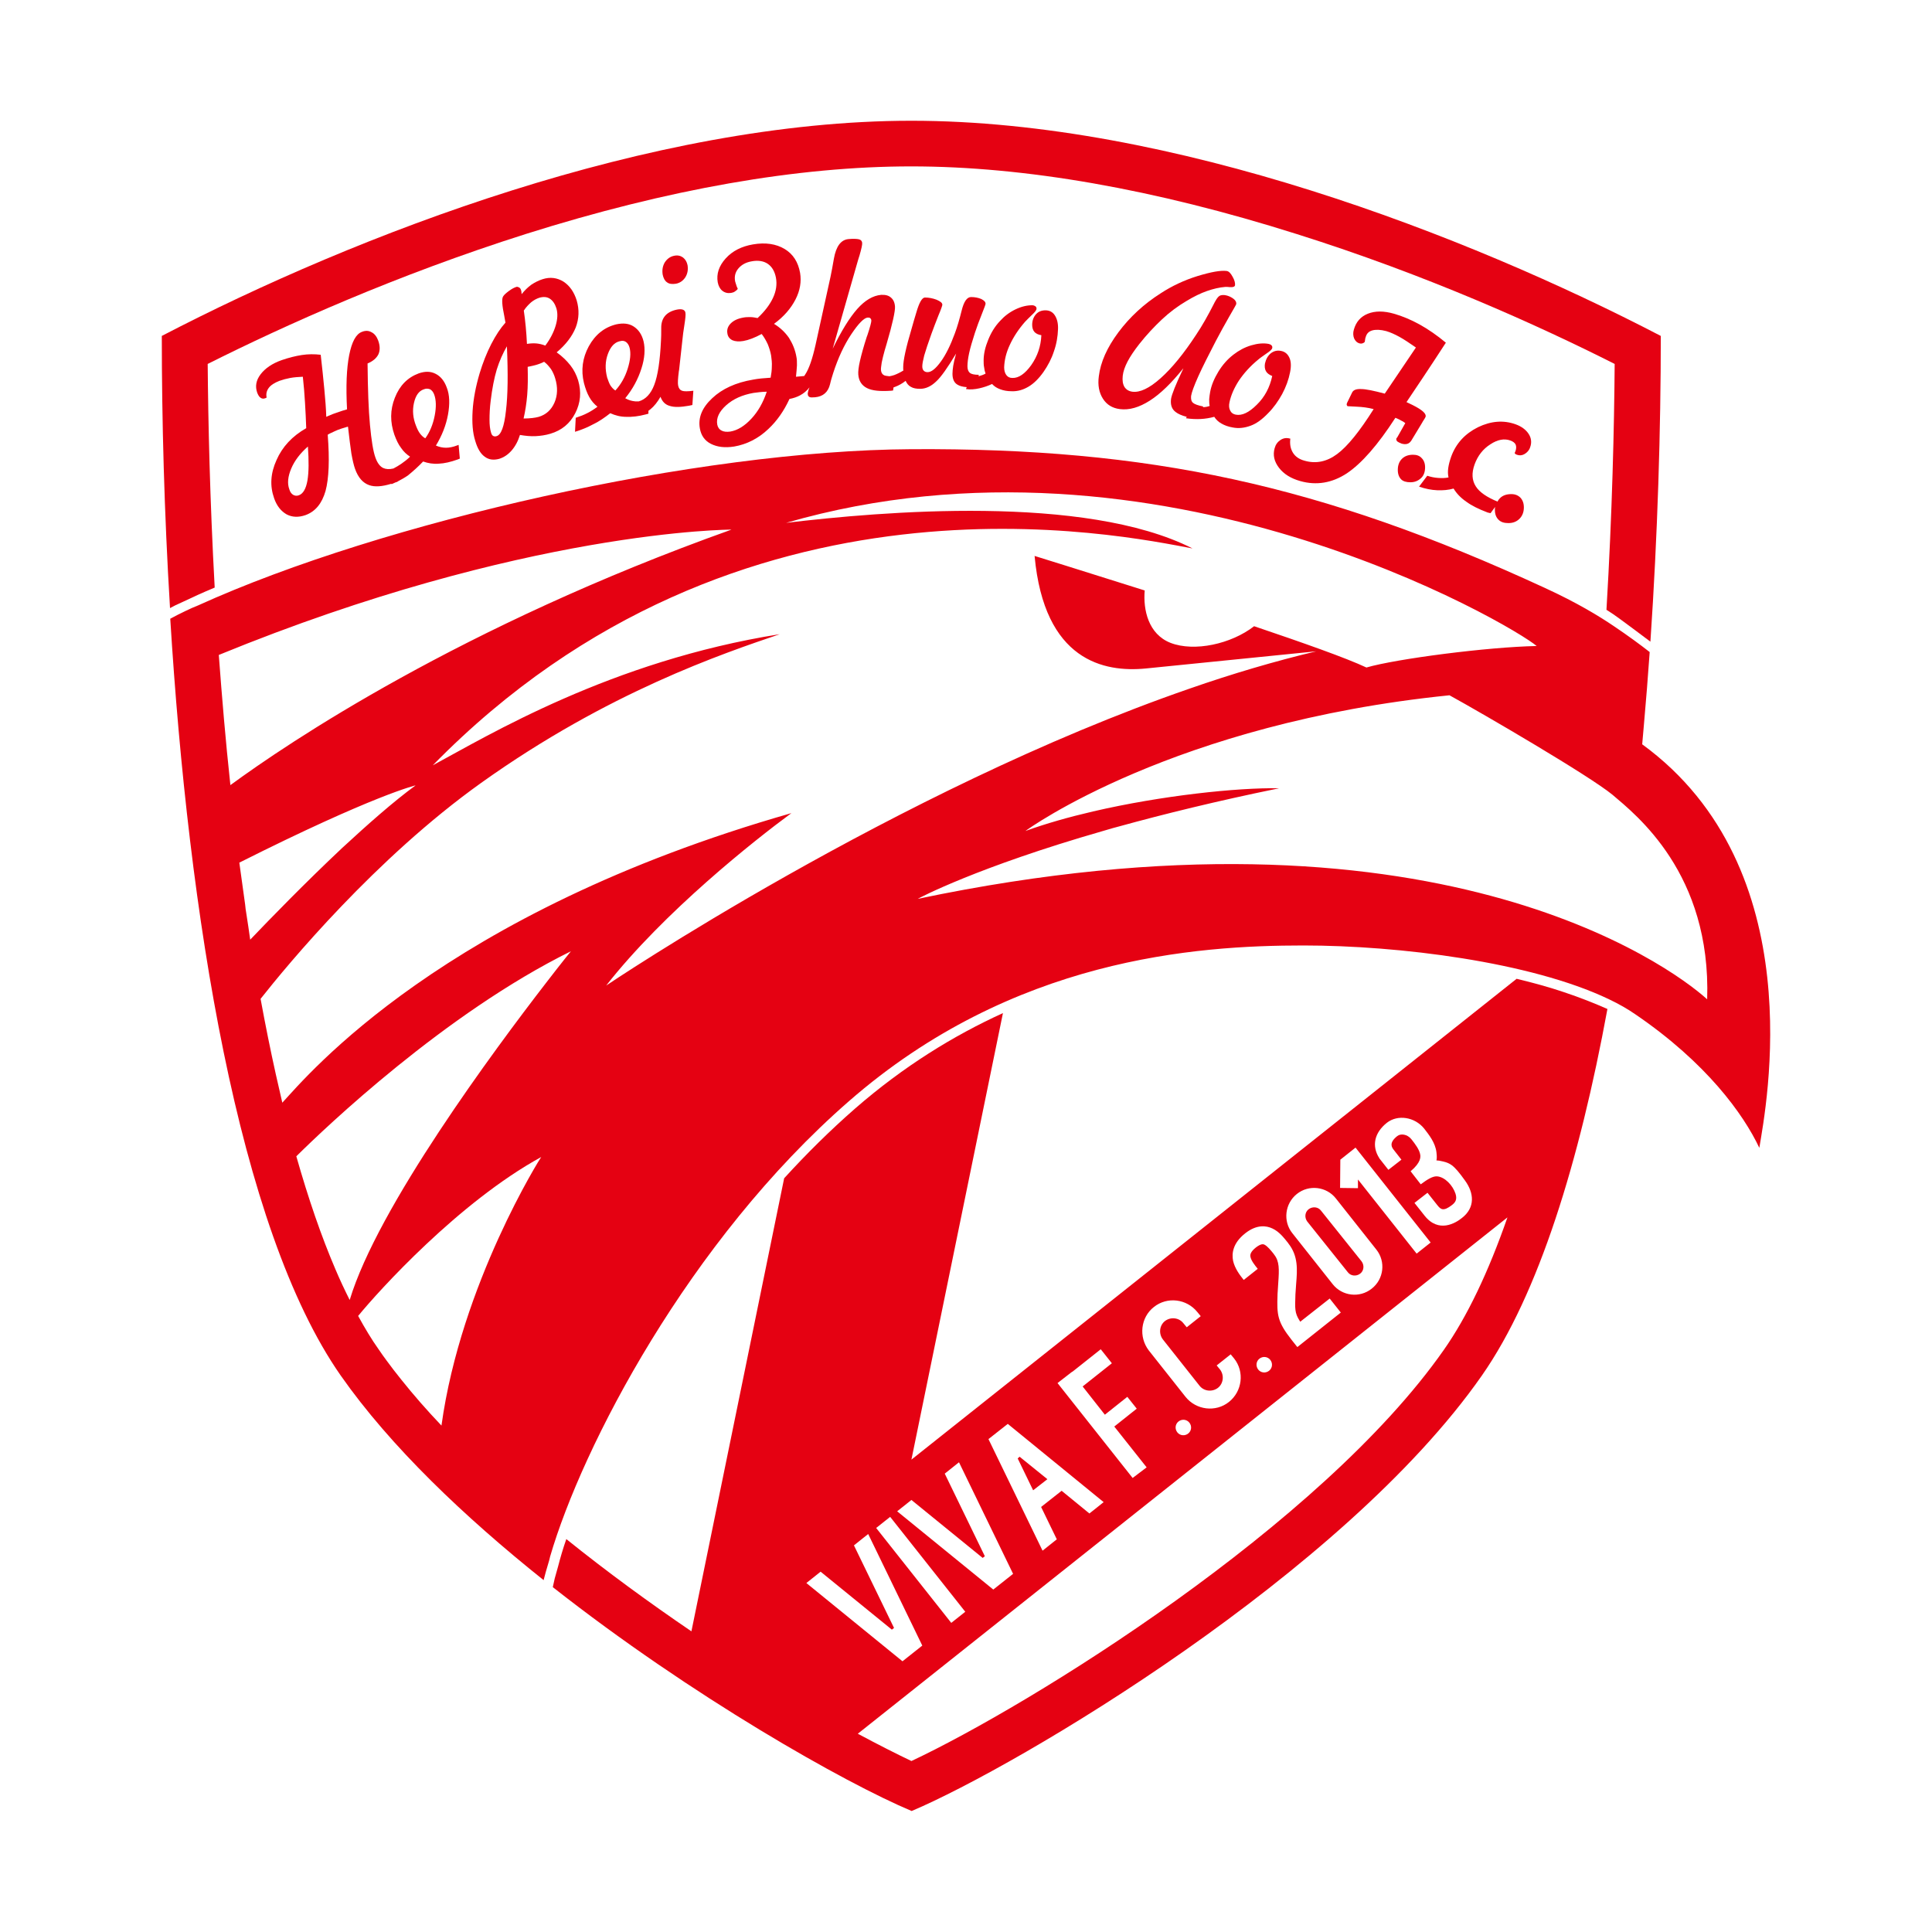 <svg version="1.1" xmlns="http://www.w3.org/2000/svg" xmlns:xlink="http://www.w3.org/1999/xlink" x="0px" y="0px"
	 viewBox="0 0 800 800" enable-background="new 0 0 800 800" xml:space="preserve">
<g>
	<path fill="#E50112" d="M680,308.2c0.2-2.7,0.5-5.3,0.7-8c0.9-10.1,1.7-20.2,2.4-30.2c-4.1-3.2-9-6.8-14.8-10.7
		c-6.2-4.2-15.2-9.7-28.7-15.9c-92.7-42.8-164.1-58-262.3-57.4C289,186.5,158.7,215.9,82,250.7c-1.6,0.6-3.3,1.4-5,2.2
		c-2.3,1.1-4.5,2.2-6.5,3.3c7.5,121.7,27.9,252.3,70.6,313.4c20.6,29.4,51.2,58.5,84,84.7c0.6-2.3,1.2-4.6,1.9-6.8
		c0.3-1,0.6-2,0.8-3C241,599.2,285.1,513.9,351.5,456c67.8-59.2,143.7-64.5,188.2-64.5c39.5,0,94.1,6.8,126.4,22.2
		c4.2,2,7.9,4.1,11.2,6.4c29.3,20,44.6,41.2,51.2,55.2C731.3,458.2,750.6,359.7,680,308.2z M90.6,271.2L90.6,271.2
		c126.7-51.9,212.3-51.9,212.3-51.9C190.5,259.4,119,307.8,95.4,325.1C93.4,306.7,91.9,288.6,90.6,271.2z M102,378.3
		c-0.2-1.2-0.4-2.5-0.5-3.8c-0.8-5.8-1.6-11.6-2.4-17.3c55.7-28,73-32,73-32c-9.3,6.8-20,16.3-30.5,26c-15.2,14.3-29.7,29.2-38,37.9
		C103.1,385.6,102.6,382,102,378.3z M182.8,590.3c-6-6.3-11.6-12.7-16.7-19.1c-2.1-2.6-4.1-5.2-6-7.8c-1.1-1.5-2.2-3-3.2-4.5
		c-3-4.2-5.8-8.9-8.6-14c8.5-10.4,41.7-47.1,75.8-65.8C224,479.1,190.9,531.5,182.8,590.3z M226.1,407
		c-21.4,27.7-69.7,92.8-81.3,131.3c-2-4-4-8.2-5.9-12.7c-5.8-13.5-11.2-29.2-16.2-46.8c12-11.9,61.6-59.2,113.7-84.9
		C236.4,393.9,232.4,398.8,226.1,407z M251,408.1c24-30.6,61.6-60.3,76.7-71.4C183.4,377.9,127.6,445,116.9,456.6
		c-0.9-3.8-1.8-7.8-2.7-11.8c-2.2-9.9-4.3-20.3-6.3-31.2c11.2-14.2,47.6-58.2,91.3-89.4c52.8-37.7,100.2-53.6,123.7-61.6
		c-70,11.1-121,42.1-143.7,54.3c127-129.7,286-95.1,314.6-89.8c-44.6-22.6-129-15.3-168.3-10.6c154.3-44.6,301.1,42.6,310.8,51
		c-20.4,0.4-58.1,5.3-70.5,8.9c-8.5-4-26.4-10.3-46.5-17.1c-9.5,7.4-24.8,10.7-34.6,6.9c-9.2-3.6-11.4-13.7-10.7-21.7
		c-25.3-8-45.6-14.3-45.6-14.3c4,43.5,28.8,48.3,46.1,46.6c17-1.7,68.8-6.9,70.5-7.1c-17.2,4.1-34.8,9.3-52.3,15.4
		C370.9,327.2,251,408.1,251,408.1z M706.9,413.8c0,0-0.1-0.1-0.1-0.1c-15.7-14.2-114.4-86.1-326.8-41.5
		c0.7-0.4,24.5-13.1,76.7-28.1c1.4-0.4,2.7-0.8,4.1-1.2c0.9-0.2,1.7-0.5,2.6-0.7c18.5-5.1,40.4-10.5,65.8-15.7c0.1,0,0.2,0,0.3-0.1
		c-17.1-0.3-48.5,3-76.9,9.6c-9.9,2.3-19.5,5-28,8.1c0.9-0.7,61.4-44.6,175.6-56.2c14,7.7,57.9,33.3,67.5,41.2
		C677.3,337.3,708.6,361.6,706.9,413.8z"/>
	<polygon fill="#E50112" points="422.2,603.2 421.4,603.9 427.8,617.1 433.7,612.5 	"/>
	<path fill="#E50112" d="M647.5,410.8c-5.9-2-12.4-3.8-19.5-5.5L377.4,604.4l37.9-184.9c-20.4,9.3-41.1,22-61.2,39.5
		c-10.4,9.1-20.2,18.8-29.4,28.9l-38.4,187.6c-17.2-11.7-34.9-24.6-51.8-38.2c-1.4,4-2.5,7.8-3.4,11.3l-1.4,5l-0.8,3.6
		c57.6,45.3,121,81.1,148.6,92.7c43.9-18.6,178.9-98.4,236.1-180.3c23.6-33.8,40.4-88.8,52-151.8
		C660.4,415.5,654.4,413.1,647.5,410.8L647.5,410.8z M574.3,464.9c4.5-3.5,11.5-2.4,15.4,2.4c2,2.6,4.6,5.8,5.1,9.8
		c0.1,0.9,0.2,1.9,0.1,2.8l-0.1,0.6c0,0,0.9,0.1,1.1,0.1c4.6,0.9,5.8,1.4,10.7,8.2c3.8,5.2,4.3,11.2-1.2,15.5
		c-2.7,2.2-9.7,6.4-15.5-0.9l-4.2-5.3l5.4-4.2l4.2,5.3c1.3,1.6,2.4,2.5,5.9-0.2c1.3-1,2.3-2.2,1.5-4.7c-1.1-3.4-4.4-7-7.7-7.2
		c-1.7-0.1-3.9,1.2-6.7,3.3l-4.2-5.4c4.4-3.7,4.1-6,4-6.8c-0.3-2.1-2.1-4.5-3.7-6.5c-1.7-2.1-4.4-2.4-5.8-1.3
		c-3.7,2.9-2.2,4.8-1.5,5.7l3.2,4.1l-5.4,4.2l-3.7-4.7l-0.1-0.2C567.9,474.5,569.1,469,574.3,464.9z M555,480.2l6.3-5l31.1,39.3
		l-5.8,4.6l-24.3-30.7l0,3.6l-7.4-0.1L555,480.2z M537,494.4c5-4,12.3-3.1,16.2,1.9l16.7,21.1c4,5,3.1,12.3-1.9,16.2
		c-5,4-12.3,3.1-16.2-1.9l-16.7-21.1C531.2,505.7,532,498.4,537,494.4z M515.6,510.7c4.8-3.8,8.8-3.2,11.3-2
		c2.8,1.3,4.7,3.8,6.4,5.9l0.2,0.3c4.1,5.2,3.7,10.8,3.2,16.8c-0.1,1.4-0.2,2.9-0.3,4.4l0,0.2c-0.2,5.5-0.3,7.4,1.7,10.5l0.3,0.5
		l12.2-9.6l4.6,5.8l-18,14.3l-2.3-2.9c-6-7.6-6.2-10.4-5.9-18.8l0-0.2c0.1-1.7,0.2-3.2,0.3-4.7c0.4-5.7,0.5-8.9-1.7-11.7l-0.2-0.3
		c-1.2-1.5-2.6-3.2-3.8-3.8c-0.6-0.3-1.5-0.4-3.5,1.1c-2.4,1.9-2.5,3.1-2.3,4c0.3,1.5,1.7,3.3,3,4.9l-5.8,4.6
		c-1.7-2.1-3.7-4.8-4.4-7.9C510,519.1,510.4,514.8,515.6,510.7z M525.5,567.6c-1.4,1.1-3.4,0.9-4.5-0.5c-1.1-1.4-0.9-3.4,0.5-4.5
		c1.4-1.1,3.4-0.9,4.5,0.5C527.1,564.5,526.9,566.5,525.5,567.6z M477.8,541.2c5.5-4.4,13.6-3.4,18,2.1l1.4,1.7l-5.8,4.6l-1.4-1.7
		c-1.8-2.3-5.2-2.7-7.6-0.9c-2.3,1.8-2.7,5.2-0.9,7.6l15.2,19.2c1.8,2.3,5.2,2.7,7.6,0.9c2.3-1.8,2.7-5.2,0.9-7.6l-1.4-1.7l5.8-4.6
		l1.4,1.7c4.4,5.5,3.4,13.6-2.1,18s-13.6,3.4-18-2.1l-15.2-19.2C471.4,553.6,472.3,545.5,477.8,541.2z M492,593.6
		c-1.4,1.1-3.4,0.9-4.5-0.5c-1.1-1.4-0.9-3.4,0.5-4.5c1.4-1.1,3.4-0.9,4.5,0.5C493.6,590.5,493.4,592.5,492,593.6z M443.7,568.2
		l0.5-0.3l11.6-9.2l4.6,5.8l-12.1,9.6l9.2,11.7l9.3-7.4l3.9,4.9l-9.3,7.4l13.4,16.9L469,612l-31.1-39.3L443.7,568.2z M417.3,589.6
		L457,622l-5.9,4.7l-11.5-9.4l-8.5,6.7l6.5,13.4l-5.9,4.7l-22.4-46.2L417.3,589.6z M377.4,621.1l29.5,24l0.9-0.7l-16.6-34.2l5.9-4.7
		l22.4,46.2l-8.2,6.5l-39.8-32.4L377.4,621.1z M368.6,628.1l31.1,39.3l-5.8,4.6l-31.1-39.3L368.6,628.1z M339.8,650.8l29.5,24
		l0.9-0.7l-16.6-34.2l5.9-4.7l22.4,46.2l-8.2,6.5l-39.8-32.4L339.8,650.8z M597.9,558.9c-51,72.9-171.4,147.2-220.5,170.3
		c-6.3-3-13.8-6.8-22.2-11.3l269-213.8C616.3,526.8,607.5,545.2,597.9,558.9z"/>
	<path fill="#E50112" d="M558.1,526.8c1.2,1.6,3.5,1.8,5.1,0.6s1.8-3.5,0.6-5.1L547,501.3c-1.2-1.6-3.5-1.8-5.1-0.6
		s-1.8,3.5-0.6,5.1L558.1,526.8z"/>
	<path fill="#E50112" d="M175.2,191.1c2,0.7,4.2,1.1,6.5,0.9c2.3-0.1,4.9-0.7,7.7-1.7l1-0.4l-0.5-5.7l-0.5,0.2c-1.8,0.7-3.4,1-4.7,1
		c-1.4,0-2.8-0.3-4.2-0.9c2.5-4.1,4.2-8.4,5-12.8c0.8-4.4,0.7-8.2-0.5-11.2c-1-2.8-2.6-4.7-4.6-5.7c-2.1-1.1-4.4-1.1-7-0.2
		c-4.6,1.7-7.9,5-9.9,10.1c-2,5-2,10.1-0.2,15.3c0.8,2.2,1.7,4.1,2.8,5.5c1,1.5,2.3,2.7,3.7,3.6c-1.1,1.1-2.4,2.1-3.7,3
		c-1,0.7-2.1,1.3-3.2,1.9c-1.7,0.4-3.1,0.3-4.2-0.2c-1.3-0.6-2.4-2-3.2-4.2c-1-2.7-1.7-7.3-2.3-13.6s-0.9-14.8-1-25.5
		c2.2-0.9,3.7-2.2,4.5-3.8c0.7-1.6,0.7-3.5-0.1-5.7c-0.6-1.6-1.5-2.8-2.7-3.4c-1.2-0.7-2.5-0.8-4-0.2c-2.5,0.9-4.2,4.1-5.3,9.6
		c-1.1,5.5-1.4,13-0.9,22.5c-0.6,0.2-1.3,0.4-2,0.6c-0.7,0.2-1.6,0.6-2.9,1c-0.6,0.2-1.2,0.4-1.8,0.7c-0.6,0.2-1.2,0.5-1.9,0.8
		c-0.1-3.4-0.4-7.2-0.8-11.4c-0.4-4.3-0.9-9-1.5-14.3c-2.6-0.3-5.2-0.3-7.8,0.1c-2.6,0.4-5.4,1.1-8.3,2.1c-4,1.4-6.9,3.4-8.8,5.9
		c-1.9,2.5-2.3,5-1.4,7.6c0.4,1,0.8,1.7,1.4,2.1s1.2,0.5,1.9,0.2c0.1,0,0.2-0.1,0.3-0.1c0.1-0.1,0.2-0.1,0.3-0.2
		c-0.3-1.5,0-2.8,0.9-4c0.9-1.2,2.4-2.1,4.4-2.9c1.4-0.5,2.9-0.9,4.5-1.2c1.6-0.3,3.3-0.4,5.2-0.5c0.4,3.7,0.7,7.3,0.9,10.8
		c0.2,3.6,0.4,7,0.5,10.5c-5.8,3.3-9.9,7.7-12.3,13.2c-2.5,5.5-2.8,10.7-1,15.8c1.1,3.2,2.9,5.4,5.2,6.7c2.3,1.2,4.9,1.3,7.8,0.3
		c4.1-1.5,6.8-4.8,8.3-10c1.4-5.2,1.7-13,0.9-23.3c0.2-0.1,0.6-0.3,0.9-0.5c1.8-0.9,2.9-1.3,3.3-1.5c0.7-0.3,2-0.7,3.7-1.2
		c0.2-0.1,0.4-0.1,0.5-0.1c0.5,4.6,1,8.3,1.4,11.1c0.5,2.8,1,4.9,1.5,6.3c1.3,3.7,3.3,5.9,5.9,6.8c2.3,0.8,5.3,0.6,9.2-0.6l0,0.2
		c0.6-0.3,1.2-0.5,1.8-0.8l0.7-0.2l0-0.1c1.5-0.8,3-1.6,4.4-2.6C171.2,195,173.2,193.2,175.2,191.1z M171.4,166.9
		c0.7-3.1,2-5,4.1-5.7c1-0.4,1.8-0.3,2.6,0c0.7,0.4,1.3,1.1,1.7,2.2c0.8,2.2,0.9,5.1,0.2,8.7c-0.7,3.6-2,6.8-3.9,9.4
		c-0.9-0.5-1.6-1.2-2.2-2c-0.6-0.8-1.1-1.8-1.6-3.1C171,173.2,170.7,170,171.4,166.9z M127.3,199c-0.6,3.4-1.8,5.5-3.6,6.1
		c-0.8,0.3-1.6,0.2-2.3-0.2c-0.7-0.4-1.3-1.2-1.6-2.3c-0.9-2.4-0.6-5.3,0.8-8.6c1.4-3.3,3.7-6.3,6.9-9.1
		C127.9,190.8,127.9,195.5,127.3,199z"/>
	<path fill="#E50112" d="M198.6,154.6c-1.6,5.4-2.6,10.6-2.9,15.5c-0.3,4.9,0,9.1,1.1,12.5c0.9,3.1,2.2,5.3,3.9,6.5
		c1.7,1.3,3.7,1.5,6,0.9c1.9-0.6,3.6-1.7,5.1-3.4c1.5-1.7,2.7-3.9,3.5-6.5c2.3,0.4,4.5,0.6,6.5,0.5s4.1-0.4,6.1-1
		c4.7-1.4,8.1-4.2,10.3-8.5c2.2-4.3,2.6-8.8,1.2-13.6c-0.7-2.2-1.7-4.3-3.2-6.2c-1.5-1.9-3.3-3.7-5.7-5.4c3.8-3.2,6.4-6.6,7.9-10.3
		c1.4-3.7,1.5-7.4,0.4-11.2c-1.1-3.5-2.9-6.1-5.5-7.8c-2.6-1.6-5.5-2-8.6-1c-1.6,0.5-3.2,1.3-4.7,2.3c-1.5,1.1-2.8,2.4-4,3.9
		c0-0.3-0.1-0.7-0.1-1c0-0.3-0.1-0.5-0.2-0.8c-0.1-0.4-0.4-0.8-0.8-1c-0.4-0.2-0.7-0.3-1.1-0.2c-0.9,0.3-1.9,0.8-3.1,1.7
		c-1.2,0.9-2,1.6-2.4,2.3c-0.6,1-0.4,3.7,0.5,8c0.2,1.2,0.4,2.1,0.5,2.8c-2,2.2-4,5.2-5.9,8.9C201.5,146.2,199.9,150.3,198.6,154.6z
		 M219.9,125.2c1.1-0.9,2.2-1.5,3.4-1.9c1.7-0.5,3.2-0.4,4.4,0.4s2.1,2.1,2.7,4c0.6,2,0.5,4.4-0.3,7.1c-0.8,2.7-2.2,5.5-4.3,8.3
		c-1.3-0.5-2.6-0.8-3.8-0.9c-1.3-0.1-2.5,0-3.8,0.2c-0.1-2.4-0.3-4.8-0.5-7.1c-0.2-2.3-0.5-4.5-0.8-6.7
		C217.8,127.2,218.9,126.1,219.9,125.2z M218.3,163.6c0.3-3.6,0.3-7.4,0.2-11.7c0.7-0.1,1.3-0.3,1.9-0.4c0.6-0.1,1.1-0.3,1.6-0.4
		c0.4-0.1,1-0.3,1.5-0.5c0.6-0.2,1.2-0.5,1.8-0.8c1.2,0.9,2.1,2,2.9,3.1c0.7,1.1,1.3,2.4,1.7,3.8c1.1,3.6,1,7-0.3,10
		c-1.3,3-3.5,5-6.5,5.9c-0.8,0.2-1.7,0.4-2.7,0.5c-1,0.1-2.2,0.2-3.6,0.2C217.5,170.3,218,167.1,218.3,163.6z M209.9,143.4
		c0.5,11.3,0.4,20.3-0.4,26.7c-0.7,6.5-2,10-3.9,10.5c-0.6,0.2-1,0.1-1.4-0.1c-0.4-0.2-0.7-0.7-0.9-1.5c-0.4-1.3-0.6-3-0.6-5.2
		c0-2.2,0.1-4.9,0.5-8c0.6-4.9,1.4-9.1,2.5-12.8C206.8,149.5,208.2,146.3,209.9,143.4z"/>
	<path fill="#E50112" d="M252.7,171.1c2,0.9,4.2,1.5,6.6,1.5c2.4,0.1,5.1-0.2,8.1-1l1.1-0.3l0-1.2c0.3-0.2,0.5-0.4,0.8-0.6
		c1.6-1.3,3-3.1,4.2-5.2c0.7,2,2,3.3,3.9,3.8c1.9,0.6,4.5,0.5,7.9-0.1l1.4-0.3l0.4-5.9c-2.3,0.3-3.9,0.3-4.7,0
		c-0.8-0.3-1.4-1-1.6-2.2c-0.2-0.9-0.1-2.8,0.3-5.9l0.1-0.5l1.4-12.7c0.1-1.4,0.4-3.4,0.8-6c0.4-2.6,0.6-4.3,0.4-5.1
		c-0.1-0.6-0.5-1-1.1-1.2c-0.6-0.2-1.4-0.2-2.4,0c-4.4,0.9-6.6,3.5-6.5,7.8c0,2,0,3.7-0.1,5c-0.4,8.4-1.3,14.5-2.8,18.4
		c-1.4,3.7-3.6,6-6.4,6.8c-0.5,0-0.9,0-1.4,0c-1.4-0.1-2.8-0.5-4.2-1.3c3.1-3.8,5.3-7.9,6.7-12.3c1.4-4.3,1.6-8.1,0.9-11.2
		c-0.7-2.9-2.1-4.9-4.1-6.2c-2-1.3-4.4-1.5-7.2-0.9c-4.9,1.2-8.7,4.2-11.4,9.1c-2.6,4.8-3.3,9.9-2,15.2c0.6,2.3,1.3,4.2,2.2,5.8
		c0.9,1.6,2,2.9,3.4,4c-1.3,1-2.7,1.9-4.1,2.6c-1.5,0.8-3.1,1.4-4.9,2l-0.3,5.8c2.6-0.8,5.1-1.8,7.5-3.1
		C248.1,174.5,250.4,172.9,252.7,171.1z M251.7,146.6c1.1-3,2.7-4.8,4.9-5.3c1.1-0.3,1.9-0.2,2.6,0.3c0.7,0.5,1.2,1.3,1.5,2.4
		c0.6,2.3,0.3,5.2-0.8,8.7c-1.1,3.5-2.8,6.5-5.1,9c-0.9-0.6-1.5-1.3-2.1-2.2c-0.5-0.9-0.9-2-1.3-3.2
		C250.5,152.8,250.6,149.6,251.7,146.6z"/>
	<path fill="#E50112" d="M276.2,116.9c0.9,0.7,2.1,0.8,3.6,0.6c1.7-0.3,3-1.2,4-2.7c0.9-1.5,1.2-3.1,0.9-5c-0.3-1.4-0.9-2.4-1.9-3.2
		c-1-0.7-2.2-1-3.6-0.7c-1.6,0.3-2.9,1.2-3.9,2.7c-0.9,1.5-1.2,3.2-0.9,5.1C274.7,115.2,275.3,116.3,276.2,116.9z"/>
	<path fill="#E50112" d="M405.5,160.8c1.8-0.4,3.6-1,5.3-1.8c0.9,1,2,1.7,3.4,2.2c1.3,0.5,2.9,0.8,4.7,0.8c2.5,0.1,4.8-0.6,7-1.9
		c2.2-1.3,4.3-3.4,6.2-6.1c1.8-2.6,3.3-5.4,4.3-8.5c1.1-3.1,1.6-6.2,1.7-9.2c0.1-2.4-0.4-4.3-1.3-5.7c-0.9-1.4-2.2-2.1-3.9-2.1
		c-1.6,0-2.9,0.5-3.9,1.6c-1,1.1-1.6,2.6-1.6,4.4c0,1.2,0.3,2.2,0.9,2.9c0.6,0.7,1.6,1.2,2.9,1.4c-0.2,4.6-1.6,8.7-4.2,12.4
		c-2.6,3.6-5.2,5.4-7.8,5.3c-1.1,0-1.9-0.4-2.5-1.2c-0.6-0.8-0.9-1.9-0.9-3.2c0.1-2.9,0.8-6,2.3-9.2c1.5-3.3,3.6-6.5,6.3-9.6
		c0.7-0.8,1.7-1.7,2.9-2.9c1.3-1.2,1.9-2,1.9-2.6c0-0.4-0.1-0.7-0.5-1c-0.3-0.2-0.7-0.4-1.3-0.4c-2.1,0-4.4,0.5-6.9,1.7
		s-4.6,2.8-6.4,4.8c-2.1,2.2-3.7,4.8-4.9,7.8c-1.2,2.9-1.9,5.8-1.9,8.5c0,1,0,2,0.2,2.9c0.1,0.9,0.3,1.8,0.6,2.6
		c-0.9,0.5-1.8,0.8-2.9,1.1l0.1-0.6c-1.9,0-3.1-0.3-3.7-0.8c-0.6-0.5-1-1.4-1-2.7c0-1.4,0.2-3.2,0.7-5.5c0.5-2.3,1.3-5,2.4-8.4
		c0.8-2.4,1.7-4.9,2.8-7.6c1.1-2.7,1.6-4.2,1.6-4.4c0-0.8-0.6-1.4-1.8-2c-1.2-0.5-2.6-0.8-4.2-0.8c-1.7,0-3,1.9-3.9,5.6
		c-0.9,3.6-1.8,6.7-2.8,9.4c-1.8,4.9-3.7,8.8-5.8,11.7c-2.1,2.9-3.9,4.4-5.5,4.4c-0.7,0-1.2-0.2-1.6-0.6c-0.4-0.4-0.6-1-0.6-1.8
		c0-1,0.3-2.5,0.8-4.5c0.6-2.1,1.6-5.1,3-9c0.9-2.4,1.8-4.9,2.9-7.6c1.1-2.6,1.6-4.1,1.6-4.4c0-0.8-0.8-1.4-2.4-2.1
		c-1.6-0.6-3.2-0.9-4.8-0.9c-1.2,0-2.4,2.1-3.6,6.3c-0.4,1.3-0.7,2.3-0.9,3c-0.2,0.8-0.6,2-1,3.5c-2.4,8-3.5,13.3-3.5,15.9
		c0,0.4,0,0.7,0,0.9c0,0.2,0,0.4,0.1,0.6c-1.3,0.8-2.5,1.4-3.8,1.9c-0.7,0.2-1.3,0.4-2,0.5c-1-0.1-1.7-0.2-2.2-0.4
		c-0.8-0.4-1.2-1.1-1.3-2.1c-0.1-0.6,0.1-1.7,0.3-3.2c0.3-1.5,0.7-3.1,1.2-4.9l0.8-2.7c2.5-8.5,3.6-13.7,3.5-15.5
		c-0.1-1.7-0.7-3-1.7-3.8c-1-0.9-2.4-1.2-4.1-1.1c-3.3,0.3-6.6,2.2-9.8,5.8c-3.2,3.6-6.6,9.1-10.2,16.5l10.3-36
		c0.2-0.6,0.4-1.5,0.8-2.6c0.8-2.8,1.2-4.5,1.1-5.3c-0.1-0.7-0.5-1.2-1.3-1.4s-2.3-0.3-4.4-0.1c-3.1,0.3-5.1,3-6,8.1
		c-0.5,3-1,5.5-1.4,7.5l-6.2,28.2c-1.3,5.8-2.7,9.9-4.3,12.3c-0.1,0.2-0.3,0.4-0.4,0.6l-3.4,0.3c0.2-1.8,0.3-3.3,0.4-4.7
		c0-1.4,0-2.5-0.2-3.4c-0.5-3-1.6-5.6-3.1-8c-1.6-2.3-3.7-4.3-6.2-5.8c4.1-3,7-6.4,8.9-10.1c1.9-3.7,2.5-7.4,1.9-11
		c-0.8-4.5-2.9-7.8-6.4-9.9c-3.5-2.1-7.9-2.8-13.1-1.9c-4.7,0.8-8.5,2.7-11.3,5.8c-2.8,3.1-3.9,6.4-3.3,9.9c0.3,1.5,0.9,2.7,1.9,3.5
		c1,0.8,2.2,1.1,3.6,0.9c0.6-0.1,1.2-0.3,1.6-0.6c0.4-0.3,0.9-0.6,1.2-1.1c-0.2-0.5-0.5-1-0.6-1.5c-0.2-0.5-0.3-1-0.5-1.6
		c-0.4-2.1,0.1-3.9,1.4-5.4c1.3-1.5,3.1-2.5,5.5-2.9c2.7-0.5,5-0.1,6.7,1.1c1.7,1.2,2.8,3.1,3.3,5.7c0.5,2.7,0.1,5.5-1.2,8.3
		s-3.4,5.6-6.4,8.4c-1-0.2-2.1-0.4-3-0.4c-1,0-1.9,0-2.9,0.2c-2.3,0.4-4,1.2-5.2,2.4c-1.2,1.2-1.7,2.6-1.4,4.2
		c0.2,1.3,0.9,2.2,2.1,2.8c1.2,0.5,2.7,0.6,4.5,0.3c1.1-0.2,2.2-0.5,3.5-1c1.3-0.5,2.6-1.1,4.1-1.9c1,1.3,1.8,2.7,2.5,4.2
		c0.6,1.5,1.1,3,1.4,4.7c0.2,1.5,0.4,3,0.3,4.5c0,1.5-0.2,3.1-0.5,4.7c-1.3,0.1-2.6,0.2-3.8,0.3c-1.2,0.1-2.4,0.3-3.5,0.5
		c-7.1,1.2-12.8,3.8-16.9,7.7c-4.2,3.9-5.9,8.1-5.1,12.5c0.5,2.9,2,5.1,4.6,6.4c2.6,1.3,5.7,1.7,9.6,1.1c5.2-0.9,10-3.3,14.2-7.3
		c3.5-3.3,6.4-7.4,8.7-12.4c1.6-0.3,3.1-0.8,4.4-1.5c1.5-0.8,2.8-1.9,3.9-3.3c-0.3,0.7-0.5,1.3-0.6,1.8c-0.1,0.5-0.2,0.9-0.1,1.1
		c0,0.5,0.3,0.9,0.7,1.1c0.4,0.2,1.2,0.2,2.3,0.1c3.3-0.3,5.4-2.1,6.2-5.4c0.4-1.8,0.9-3.3,1.3-4.6c2-6.2,4.5-11.6,7.5-16.1
		c3-4.5,5.3-6.8,6.8-6.9c0.5,0,0.8,0,1.1,0.3c0.2,0.2,0.4,0.5,0.4,1c0,0.6-0.5,2.6-1.6,5.9l-0.3,0.8c-1.3,4-2.2,7.3-2.8,9.9
		c-0.6,2.6-0.8,4.5-0.7,5.7c0.2,2.6,1.4,4.5,3.6,5.6c2.2,1.1,5.4,1.4,9.9,1.1l0.9-0.1l0.2-1.3c0.2-0.1,0.4-0.1,0.6-0.2
		c1.6-0.6,3-1.4,4.4-2.5c0.5,1.1,1.2,2,2.2,2.5c1,0.6,2.3,0.8,3.8,0.8c2.3,0,4.5-1,6.6-3c2.1-1.9,4.8-5.8,8.3-11.6
		c-0.6,2.1-1,3.8-1.2,5.1c-0.2,1.3-0.3,2.4-0.3,3.3c0,2.2,0.7,3.7,2.1,4.5c0.8,0.5,2.1,0.9,3.8,1l-0.3,0.8
		C401.7,161.4,403.7,161.2,405.5,160.8z M311.1,173.4c-2.8,3-5.7,4.8-8.7,5.3c-1.4,0.2-2.7,0.1-3.6-0.4c-1-0.5-1.6-1.4-1.8-2.5
		c-0.5-2.7,0.8-5.4,3.7-8c2.9-2.6,6.7-4.3,11.3-5.1c0.7-0.1,1.5-0.2,2.4-0.3c0.9-0.1,2-0.2,3.1-0.2
		C316,166.7,313.9,170.4,311.1,173.4z"/>
	<path fill="#E50112" d="M497.2,173.5c1.9-0.1,3.7-0.4,5.6-0.9c0.7,1.1,1.7,2.1,3,2.8c1.2,0.7,2.8,1.3,4.6,1.6
		c2.5,0.5,4.9,0.2,7.4-0.7s4.9-2.7,7.3-5.2c2.3-2.3,4.2-5,5.8-7.9c1.6-3,2.7-6,3.3-9.1c0.5-2.5,0.4-4.5-0.3-6s-1.8-2.5-3.5-2.8
		c-1.5-0.3-2.9,0-4.2,1c-1.2,1-2,2.4-2.4,4.2c-0.2,1.2-0.1,2.3,0.4,3.2c0.5,0.9,1.4,1.5,2.6,2c-1,4.7-3.1,8.7-6.4,11.9
		c-3.2,3.2-6.1,4.6-8.7,4.1c-1.1-0.2-1.9-0.8-2.3-1.7c-0.5-0.9-0.6-2.1-0.3-3.4c0.6-2.9,1.9-5.9,3.9-9c2.1-3.1,4.7-6,8-8.7
		c0.8-0.7,2-1.5,3.4-2.5c1.5-1,2.3-1.7,2.4-2.3c0.1-0.4,0-0.8-0.3-1.1c-0.3-0.3-0.7-0.5-1.2-0.6c-2.1-0.4-4.5-0.2-7.2,0.6
		c-2.7,0.8-5.1,2.1-7.3,3.8c-2.5,1.9-4.6,4.3-6.3,7.1c-1.7,2.8-2.9,5.6-3.4,8.4c-0.2,1-0.3,2-0.4,3c0,1,0,1.9,0.2,2.8
		c-0.9,0.3-1.8,0.5-2.8,0.5l0.1-0.3c-2.1-0.4-3.5-0.9-4.2-1.5s-0.9-1.5-0.8-2.8c0.2-1.4,1.2-4.2,3-8.2c1.8-4,4.3-8.9,7.3-14.7
		c1.8-3.4,3.6-6.7,5.5-10c1.9-3.3,2.9-5,2.9-5.2c0.1-0.8-0.3-1.6-1.3-2.3c-1-0.7-2.1-1.2-3.4-1.4c-0.9-0.1-1.7,0-2.2,0.3
		c-0.5,0.3-1.1,1-1.7,2.1c-0.2,0.3-0.4,0.7-0.7,1.3c-2.4,4.7-4.8,9-7.3,12.7c-5.1,7.8-10,13.8-14.7,18c-4.7,4.2-8.6,6-11.7,5.6
		c-1.5-0.2-2.6-0.9-3.3-2c-0.7-1.2-0.9-2.7-0.7-4.6c0.2-1.8,0.9-3.8,2-5.9c1.1-2.1,2.7-4.5,4.9-7.3c3-3.8,6.2-7.2,9.4-10.2
		c3.2-3,6.6-5.5,10-7.5c3.1-1.9,6-3.3,8.6-4.2c2.6-0.9,5.1-1.5,7.6-1.7c0.5,0,1.1,0,1.9,0.1c1.3,0.1,2-0.2,2.1-0.8
		c0.1-0.9-0.2-2.1-1-3.5c-0.8-1.5-1.6-2.3-2.5-2.4c-2.5-0.3-6.4,0.4-12,2.1c-5.5,1.7-10.6,4.1-15.2,7.1c-7.1,4.5-12.9,9.9-17.6,16.2
		c-4.7,6.3-7.4,12.4-8.1,18.2c-0.5,3.7,0.1,6.8,1.7,9.3c1.6,2.5,3.9,3.9,7,4.3c3.9,0.5,8-0.7,12.4-3.5c4.4-2.8,9-7.3,13.9-13.4
		l-0.2,0.5c-3,6.3-4.6,10.3-4.9,12.2c-0.3,2.4,0.3,4.2,1.9,5.4c1,0.8,2.6,1.5,4.6,2l-0.3,0.6C493.3,173.5,495.3,173.6,497.2,173.5z"
		/>
	<path fill="#E50112" d="M578.4,181.2c-0.1,0.2-0.2,0.4-0.2,0.4c-0.1,0.4,0,0.8,0.4,1.2c0.4,0.3,1,0.6,1.8,0.9c1.8,0.5,3,0.1,3.8-1
		l0.1-0.1l4.6-7.6c0.1-0.2,0.3-0.6,0.6-1c0.5-0.7,0.7-1.2,0.8-1.4c0.4-1.3-1.4-2.9-5.4-4.9c-1-0.5-1.9-0.9-2.5-1.2
		c2-3,4.3-6.4,6.9-10.3c2.6-3.9,5.7-8.6,9.4-14.3c-3.6-3-7.2-5.5-10.8-7.5c-3.6-2-7.2-3.5-10.7-4.5c-4.2-1.2-7.8-1.2-10.8,0
		s-4.9,3.4-5.8,6.6c-0.4,1.3-0.3,2.6,0.1,3.6c0.5,1.1,1.2,1.8,2.3,2.1c0.4,0.1,0.7,0.1,1.1,0c0.4-0.1,0.7-0.3,1-0.6
		c0-0.1,0.1-0.3,0.1-0.6c0.1-0.8,0.2-1.3,0.3-1.4c0.4-1.5,1.3-2.4,2.8-2.8c1.5-0.4,3.4-0.3,5.7,0.3c1.7,0.5,3.5,1.3,5.5,2.4
		c2,1.1,4.2,2.6,6.8,4.4L573.4,163c-4.5-1.2-7.8-1.9-9.8-1.9c-2-0.1-3.2,0.4-3.7,1.4l-2.1,4.3l-0.1,0.3c-0.1,0.2-0.1,0.5,0,0.7
		c0.1,0.2,0.2,0.3,0.3,0.4c0.1,0,1.4,0.1,3.8,0.2c2.4,0.1,4.7,0.4,7,1c-5.8,9.2-10.8,15.4-15.1,18.6c-4.3,3.2-8.8,4.1-13.4,2.8
		c-2.3-0.6-3.9-1.7-4.9-3.3c-1-1.6-1.4-3.5-1.1-5.9l-0.2,0c-1.4-0.4-2.7-0.2-3.9,0.6c-1.2,0.8-2,1.9-2.4,3.4
		c-0.8,2.8-0.2,5.5,1.8,8.1c2,2.6,4.9,4.4,8.8,5.5c6.7,1.9,13.2,0.8,19.3-3.2c6.1-4.1,12.8-11.7,20.1-23c0.9,0.4,1.7,0.7,2.3,1.1
		c0.7,0.3,1.3,0.7,1.8,1.1l-3.5,6.2C578.5,181,578.4,181.1,578.4,181.2z"/>
	<path fill="#E50112" d="M584,199.7c1.8,0,3.2-0.6,4.4-1.7s1.7-2.7,1.7-4.5c0-1.6-0.5-2.9-1.4-3.8c-0.9-1-2.1-1.4-3.6-1.4
		c-2,0-3.5,0.6-4.6,1.7c-1.1,1.1-1.7,2.6-1.7,4.6c0,1.7,0.5,3,1.4,3.9C581,199.3,582.3,199.7,584,199.7z"/>
	<path fill="#E50112" d="M627.3,187.8c0.1,0.2,0.4,0.3,0.8,0.5c1.1,0.4,2.2,0.3,3.2-0.3s1.9-1.5,2.3-2.8c0.7-1.9,0.5-3.8-0.6-5.5
		c-1.1-1.7-2.9-3.1-5.4-4c-5-1.8-10.2-1.4-15.6,1.2c-5.4,2.7-9.1,6.7-11.1,12.2c-0.6,1.7-1,3.2-1.2,4.6c-0.2,1.4-0.2,2.7,0.1,4
		c-1.4,0.3-2.9,0.3-4.3,0.2c-1.5-0.1-3-0.4-4.5-0.9l-3.4,4.5c2.6,0.9,5.1,1.4,7.5,1.5s4.7-0.1,6.8-0.7c1.2,2,2.9,3.8,5.2,5.4
		c2.3,1.7,5.2,3.1,8.6,4.4c0,0,0.1,0,0.2,0.1c0.5,0.1,0.9,0.2,1.3,0.3l1.9-2.6c-0.1,0.4-0.1,0.8-0.1,1.2c0,1.8,0.5,3.1,1.5,4.1
		c1,1,2.3,1.4,4.1,1.4c1.9,0,3.4-0.6,4.6-1.8s1.8-2.8,1.8-4.7c0-1.7-0.5-3-1.4-4c-1-1-2.2-1.5-3.8-1.5c-2.1,0-3.7,0.6-4.8,1.8
		c-0.4,0.4-0.7,0.8-0.9,1.3c-4.4-1.8-7.5-3.9-9-6.3c-1.6-2.5-1.8-5.5-0.5-9.1c1.3-3.6,3.5-6.4,6.5-8.3c3-2,5.8-2.5,8.3-1.6
		c1.1,0.4,1.9,1,2.2,1.7c0.3,0.7,0.3,1.7-0.1,2.8C627.2,187.3,627.2,187.7,627.3,187.8z"/>
	<path fill="#E50112" d="M75.1,249.5c4.4-2.1,9-4.2,13.8-6.2c-2-36.5-2.7-68.7-2.9-92.6c31.9-16,78.1-36.8,131.7-53.8
		c58.9-18.6,112.6-28,159.6-28c47.1,0,100.8,9.4,159.6,28c53.7,16.9,99.8,37.7,131.7,53.8c-0.2,25.9-1,61.5-3.4,101.8
		c1.9,1.2,3.7,2.4,5.3,3.6c3,2.2,7.6,5.6,12.9,9.6c3-44.4,4.3-87.8,4.3-126.6C607.1,97.2,485.1,50,377.4,50S147.6,97.2,67,139.1
		c0,34.7,1,73.2,3.4,112.7l2.3-1.2L75.1,249.5z"/>
</g>
<g>
</g>
<g>
</g>
<g>
</g>
<g>
</g>
<g>
</g>
<g>
</g>
<g>
</g>
<g>
</g>
<g>
</g>
<g>
</g>
<g>
</g>
</svg>
